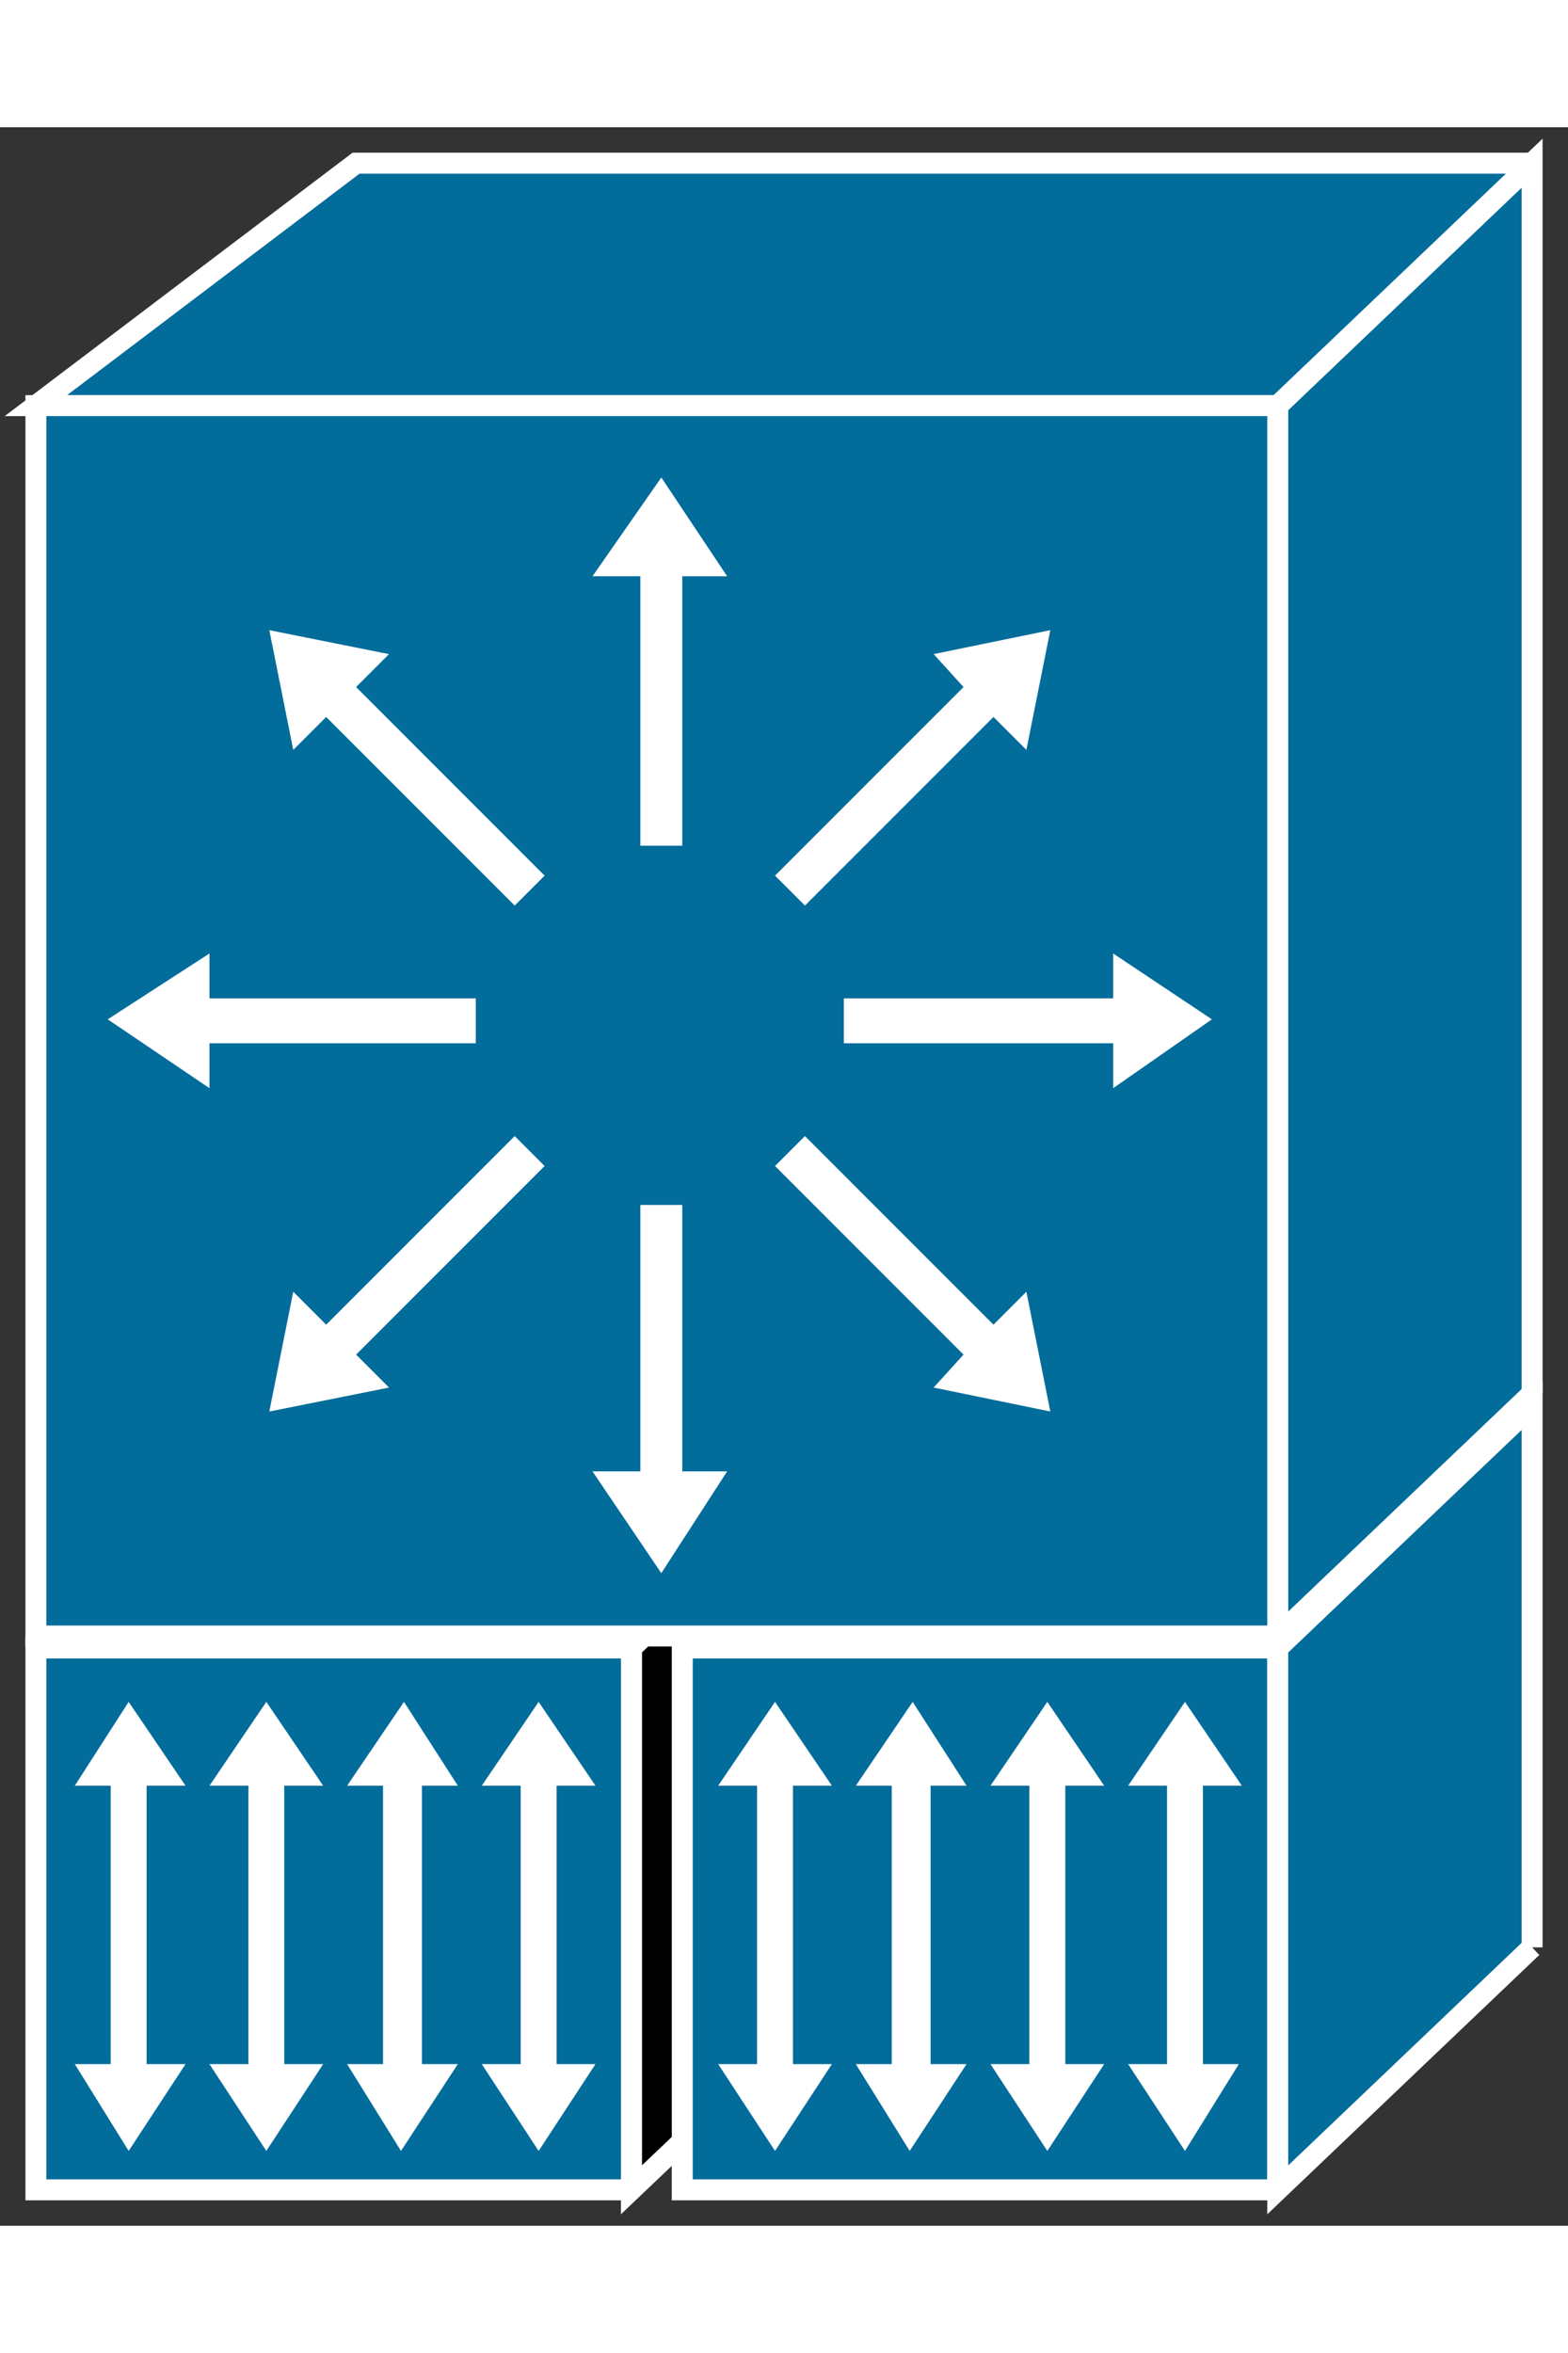 <?xml version="1.0" standalone="no"?>
<!DOCTYPE svg PUBLIC "-//W3C//DTD SVG 1.1//EN"
"http://www.w3.org/Graphics/SVG/1.1/DTD/svg11.dtd">
<!-- Creator: fig2dev Version 3.2 Patchlevel 5c -->
<!-- CreationDate: Fri Sep 14 10:46:41 2012 -->
<!-- Magnification: 1.000 -->
<svg xmlns="http://www.w3.org/2000/svg" width="0.4in" height="0.6in" viewBox="-2 12503 524 701">
<rect x="-2" y="12503" width="524" height="701" fill="#333333" stroke="none"/>
<g style="stroke-width:.025in; fill:none">
<!-- Line -->
<!--  polyline  -->
<polyline points="250,13153
250,12972
209,13011
209,13192
250,13153
" style="stroke:#000000;stroke-width:0;
stroke-linejoin:miter; stroke-linecap:butt;
fill:#000000;
"/>
<!-- Line -->
<!--  polyline  -->
<polyline points="250,13153
250,12972
209,13011
209,13192
250,13153
" style="stroke:#ffffff;stroke-width:7;
stroke-linejoin:miter; stroke-linecap:butt;
"/>
<!-- Line -->
<!--  polyline  -->
<polyline points="209,13192
209,13011
10,13011
10,13192
209,13192
" style="stroke:#026c9b;stroke-width:0;
stroke-linejoin:miter; stroke-linecap:butt;
fill:#026c9b;
"/>
<!-- Line -->
<!--  polyline  -->
<polyline points="209,13192
209,13011
10,13011
10,13192
209,13192
" style="stroke:#ffffff;stroke-width:7;
stroke-linejoin:miter; stroke-linecap:butt;
"/>
<!-- Line -->
<!--  polyline  -->
<polyline points="425,13192
425,13011
226,13011
226,13192
425,13192
" style="stroke:#026c9b;stroke-width:0;
stroke-linejoin:miter; stroke-linecap:butt;
fill:#026c9b;
"/>
<!-- Line -->
<!--  polyline  -->
<polyline points="425,13192
425,13011
226,13011
226,13192
425,13192
" style="stroke:#ffffff;stroke-width:7;
stroke-linejoin:miter; stroke-linecap:butt;
"/>
<!-- Line -->
<!--  polyline  -->
<polyline points="510,12926
510,12515
425,12596
425,13007
510,12926
" style="stroke:#026c9b;stroke-width:0;
stroke-linejoin:miter; stroke-linecap:butt;
fill:#026c9b;
"/>
<!-- Line -->
<!--  polyline  -->
<polyline points="510,12926
510,12515
425,12596
425,13007
510,12926
" style="stroke:#ffffff;stroke-width:7;
stroke-linejoin:miter; stroke-linecap:butt;
"/>
<!-- Line -->
<!--  polyline  -->
<polyline points="510,13111
510,12930
425,13011
425,13192
510,13111
" style="stroke:#026c9b;stroke-width:0;
stroke-linejoin:miter; stroke-linecap:butt;
fill:#026c9b;
"/>
<!-- Line -->
<!--  polyline  -->
<polyline points="510,13111
510,12930
425,13011
425,13192
510,13111
" style="stroke:#ffffff;stroke-width:7;
stroke-linejoin:miter; stroke-linecap:butt;
"/>
<!-- Line -->
<!--  polyline  -->
<polyline points="510,12515
425,12596
10,12596
117,12515
510,12515
" style="stroke:#026c9b;stroke-width:0;
stroke-linejoin:miter; stroke-linecap:butt;
fill:#026c9b;
"/>
<!-- Line -->
<!--  polyline  -->
<polyline points="510,12515
425,12596
10,12596
117,12515
510,12515
" style="stroke:#ffffff;stroke-width:7;
stroke-linejoin:miter; stroke-linecap:butt;
"/>
<!-- Line -->
<!--  polyline  -->
<polyline points="425,13007
425,12596
10,12596
10,13007
425,13007
" style="stroke:#026c9b;stroke-width:0;
stroke-linejoin:miter; stroke-linecap:butt;
fill:#026c9b;
"/>
<!-- Line -->
<!--  polyline  -->
<polyline points="425,13007
425,12596
10,12596
10,13007
425,13007
" style="stroke:#ffffff;stroke-width:7;
stroke-linejoin:miter; stroke-linecap:butt;
"/>
<!-- Line -->
<!--  polyline  -->
<polyline points="180,12753
117,12690
128,12679
88,12671
96,12711
107,12700
170,12763
180,12753
" style="stroke:#ffffff;stroke-width:0;
stroke-linejoin:miter; stroke-linecap:butt;
fill:#ffffff;
"/>
<!-- Line -->
<!--  polyline  -->
<polyline points="157,12794
68,12794
68,12779
34,12801
68,12824
68,12809
157,12809
157,12794
" style="stroke:#ffffff;stroke-width:0;
stroke-linejoin:miter; stroke-linecap:butt;
fill:#ffffff;
"/>
<!-- Line -->
<!--  polyline  -->
<polyline points="170,12840
107,12903
96,12892
88,12932
128,12924
117,12913
180,12850
170,12840
" style="stroke:#ffffff;stroke-width:0;
stroke-linejoin:miter; stroke-linecap:butt;
fill:#ffffff;
"/>
<!-- Line -->
<!--  polyline  -->
<polyline points="212,12863
212,12952
196,12952
219,12986
241,12952
226,12952
226,12863
212,12863
" style="stroke:#ffffff;stroke-width:0;
stroke-linejoin:miter; stroke-linecap:butt;
fill:#ffffff;
"/>
<!-- Line -->
<!--  polyline  -->
<polyline points="212,12743
212,12653
196,12653
219,12620
241,12653
226,12653
226,12743
212,12743
" style="stroke:#ffffff;stroke-width:0;
stroke-linejoin:miter; stroke-linecap:butt;
fill:#ffffff;
"/>
<!-- Line -->
<!--  polyline  -->
<polyline points="257,12850
320,12913
310,12924
349,12932
341,12892
330,12903
267,12840
257,12850
" style="stroke:#ffffff;stroke-width:0;
stroke-linejoin:miter; stroke-linecap:butt;
fill:#ffffff;
"/>
<!-- Line -->
<!--  polyline  -->
<polyline points="280,12809
370,12809
370,12824
403,12801
370,12779
370,12794
280,12794
280,12809
" style="stroke:#ffffff;stroke-width:0;
stroke-linejoin:miter; stroke-linecap:butt;
fill:#ffffff;
"/>
<!-- Line -->
<!--  polyline  -->
<polyline points="267,12763
330,12700
341,12711
349,12671
310,12679
320,12690
257,12753
267,12763
" style="stroke:#ffffff;stroke-width:0;
stroke-linejoin:miter; stroke-linecap:butt;
fill:#ffffff;
"/>
<!-- Line -->
<!--  polyline  -->
<polyline points="47,13057
60,13057
41,13029
23,13057
35,13057
35,13150
23,13150
41,13179
60,13150
47,13150
47,13057
" style="stroke:#ffffff;stroke-width:0;
stroke-linejoin:miter; stroke-linecap:butt;
fill:#ffffff;
"/>
<!-- Line -->
<!--  polyline  -->
<polyline points="93,13057
106,13057
87,13029
68,13057
81,13057
81,13150
68,13150
87,13179
106,13150
93,13150
93,13057
" style="stroke:#ffffff;stroke-width:0;
stroke-linejoin:miter; stroke-linecap:butt;
fill:#ffffff;
"/>
<!-- Line -->
<!--  polyline  -->
<polyline points="139,13057
151,13057
133,13029
114,13057
126,13057
126,13150
114,13150
132,13179
151,13150
139,13150
139,13057
" style="stroke:#ffffff;stroke-width:0;
stroke-linejoin:miter; stroke-linecap:butt;
fill:#ffffff;
"/>
<!-- Line -->
<!--  polyline  -->
<polyline points="184,13057
197,13057
178,13029
159,13057
172,13057
172,13150
159,13150
178,13179
197,13150
184,13150
184,13057
" style="stroke:#ffffff;stroke-width:0;
stroke-linejoin:miter; stroke-linecap:butt;
fill:#ffffff;
"/>
<!-- Line -->
<!--  polyline  -->
<polyline points="263,13057
276,13057
257,13029
238,13057
251,13057
251,13150
238,13150
257,13179
276,13150
263,13150
263,13057
" style="stroke:#ffffff;stroke-width:0;
stroke-linejoin:miter; stroke-linecap:butt;
fill:#ffffff;
"/>
<!-- Line -->
<!--  polyline  -->
<polyline points="309,13057
321,13057
303,13029
284,13057
296,13057
296,13150
284,13150
302,13179
321,13150
309,13150
309,13057
" style="stroke:#ffffff;stroke-width:0;
stroke-linejoin:miter; stroke-linecap:butt;
fill:#ffffff;
"/>
<!-- Line -->
<!--  polyline  -->
<polyline points="354,13057
367,13057
348,13029
329,13057
342,13057
342,13150
329,13150
348,13179
367,13150
354,13150
354,13057
" style="stroke:#ffffff;stroke-width:0;
stroke-linejoin:miter; stroke-linecap:butt;
fill:#ffffff;
"/>
<!-- Line -->
<!--  polyline  -->
<polyline points="400,13057
413,13057
394,13029
375,13057
388,13057
388,13150
375,13150
394,13179
412,13150
400,13150
400,13057
" style="stroke:#ffffff;stroke-width:0;
stroke-linejoin:miter; stroke-linecap:butt;
fill:#ffffff;
"/>
</g>
</svg>
